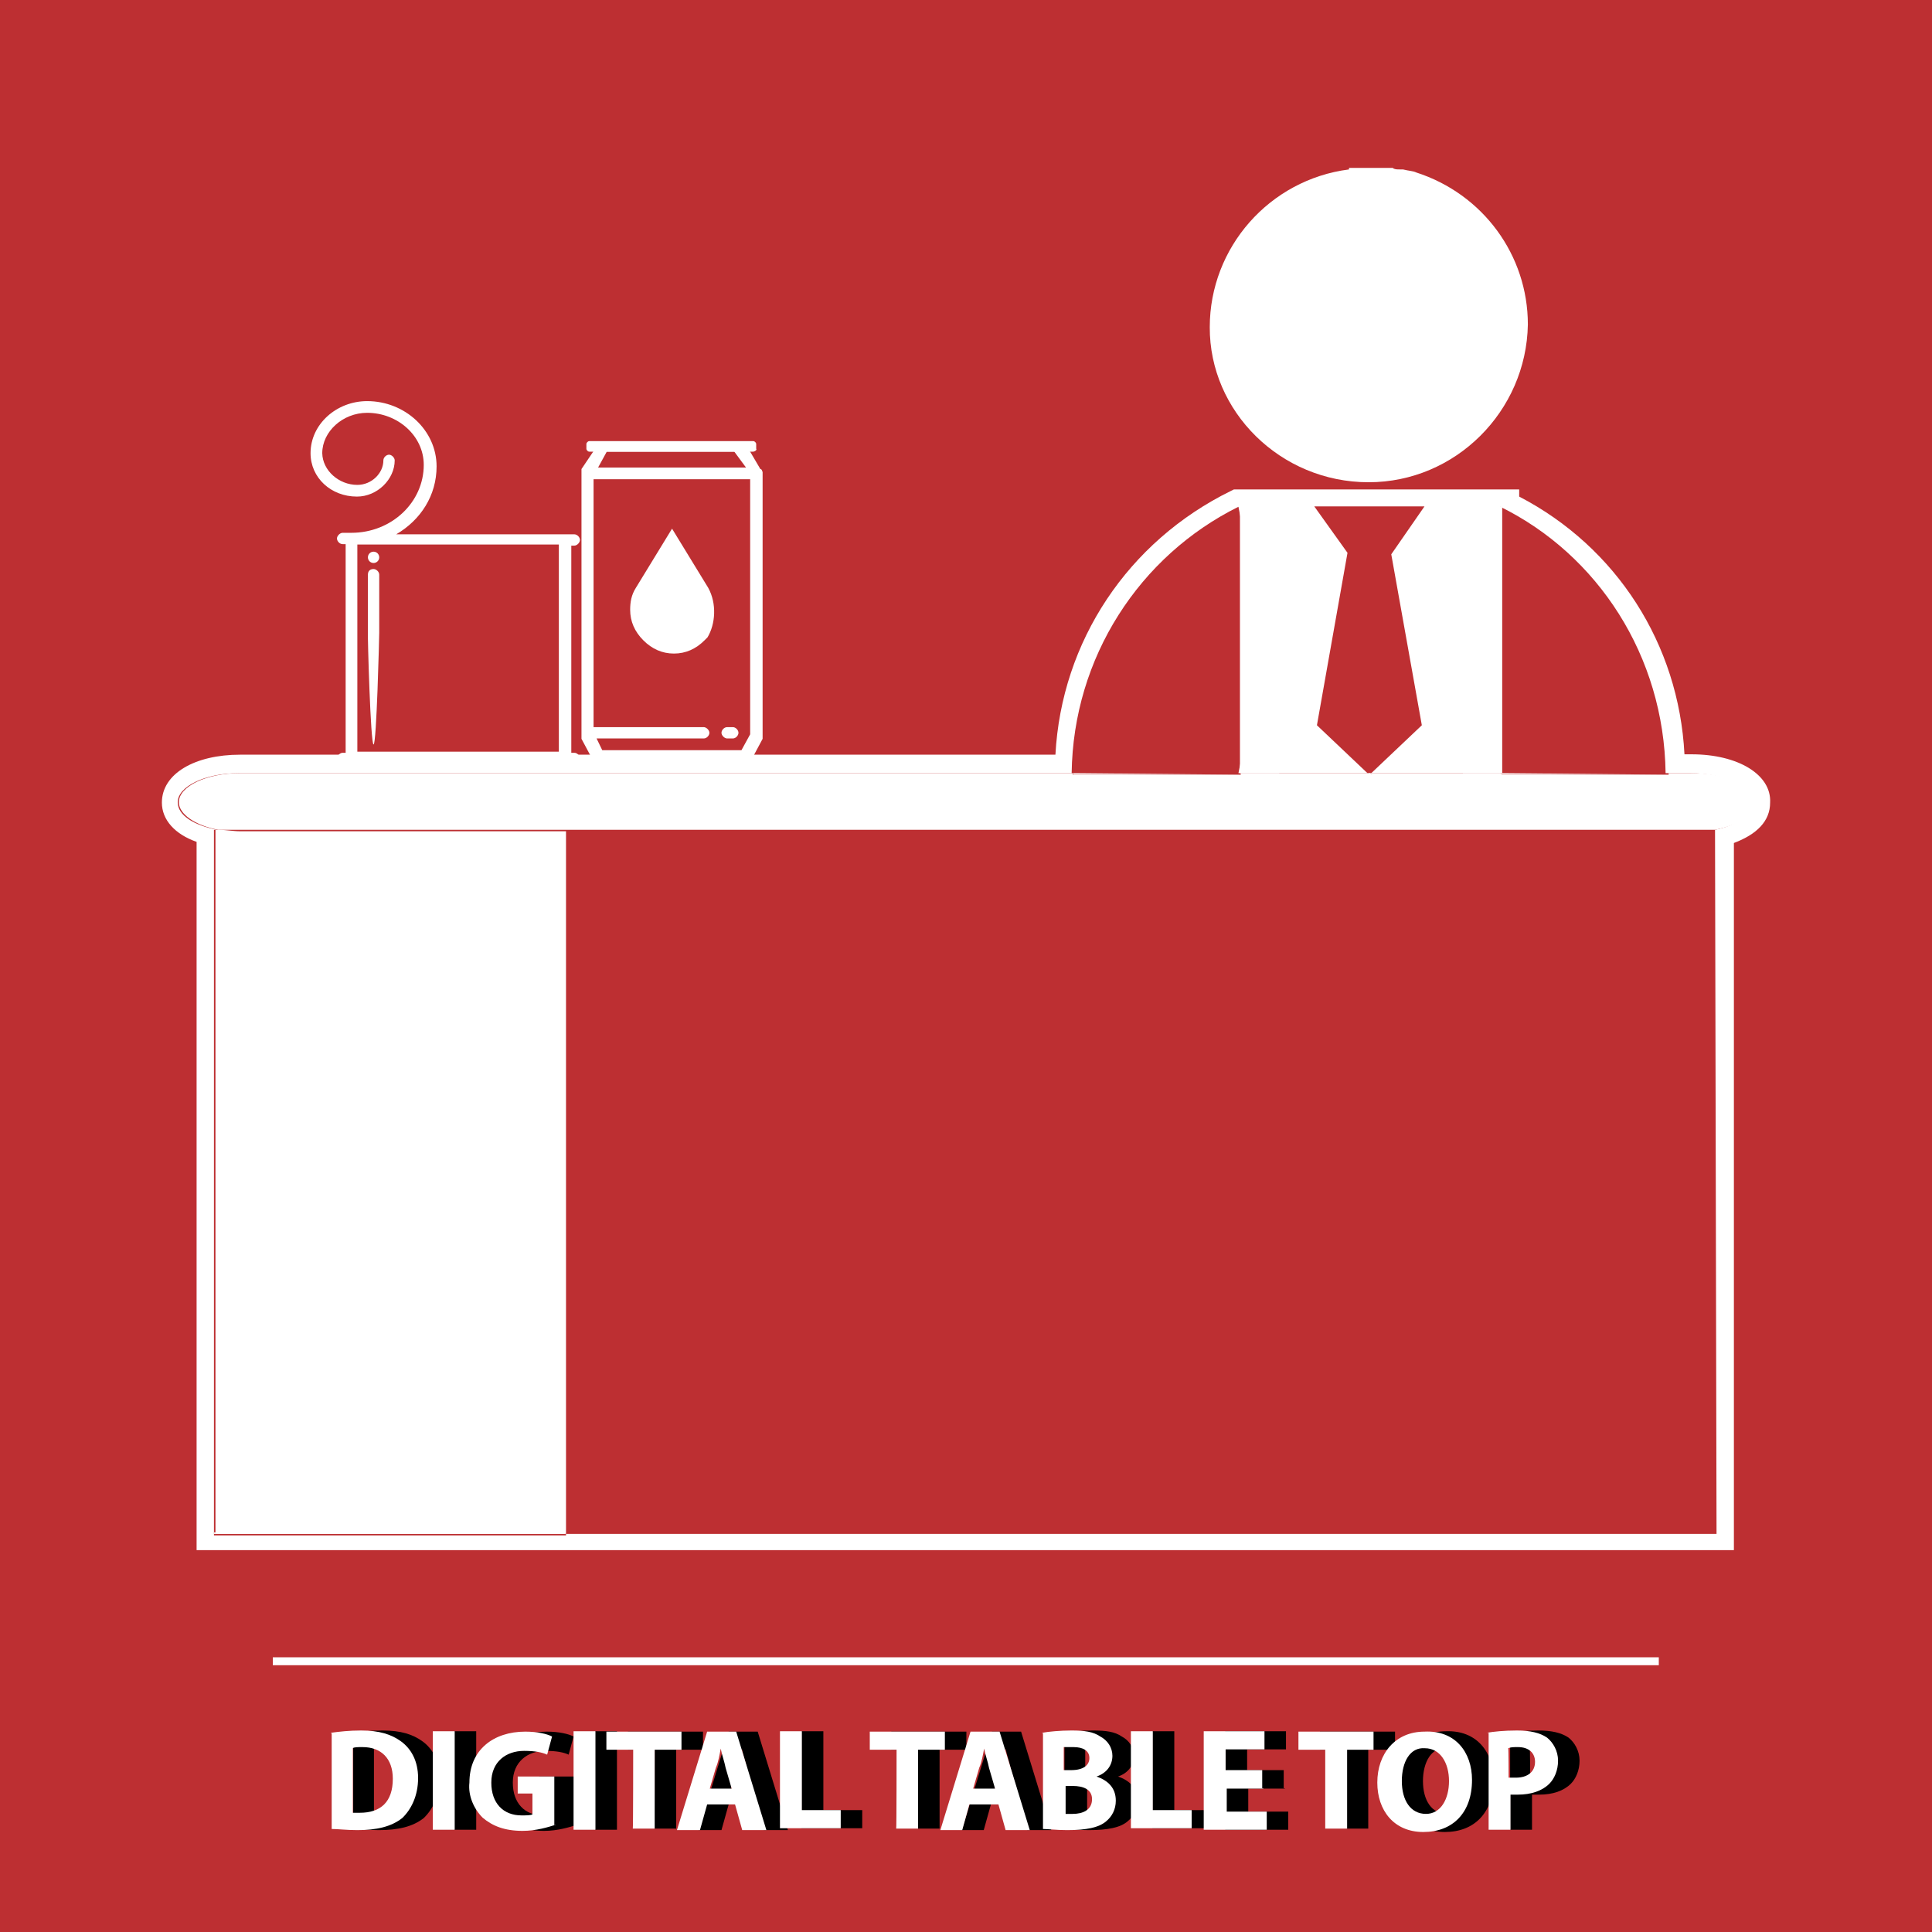 <?xml version="1.0" encoding="utf-8"?>
<!-- Generator: Adobe Illustrator 19.0.0, SVG Export Plug-In . SVG Version: 6.00 Build 0)  -->
<svg version="1.1" id="Layer_1" xmlns="http://www.w3.org/2000/svg" xmlns:xlink="http://www.w3.org/1999/xlink" x="0px" y="0px"
	 viewBox="-417 141 512 512" style="enable-background:new -417 141 512 512;" xml:space="preserve">
<style type="text/css">
	.st0{fill-rule:evenodd;clip-rule:evenodd;fill:#BD2F32;}
	.st1{fill:#FFFFFF;}
</style>
<g id="XMLID_29_">
	<rect id="XMLID_28_" x="-417" y="141" class="st0" width="512" height="512"/>
	<g id="XMLID_30_">
		<rect id="XMLID_31_" x="-344.7" y="580.2" class="st1" width="367.3" height="2.1"/>
	</g>
</g>
<g>
	<rect id="XMLID_561_" x="-29.3" y="275.3" class="st1" width="10.4" height="70.6"/>
	<path id="XMLID_248_" class="st1" d="M-54.3,268.8c23,0,41.8-18.8,42.2-41.8l0,0c0-18.4-11.9-34.6-29.6-40.3
		c-0.8-0.4-1.9-0.4-3.5-0.8c0,0-0.4,0-0.8,0c-0.8,0-1.5,0-1.9-0.4h-0.8c-0.4,0-0.8,0-1.2,0c-1.5,0-2.7,0-4.2,0h-5.4v0.4
		c-21.1,2.7-36.9,20.7-36.9,41.8C-96.5,250-77.7,268.8-54.3,268.8z"/>
	<rect id="XMLID_559_" x="-88.4" y="275.3" class="st1" width="10.4" height="70.6"/>
	<path id="XMLID_256_" class="st1" d="M31.3,340.9h-1.9c-1.5-29.2-18-54.9-43.8-68.3v-1.9h-15.4h-0.4H-90l-0.8,0.4
		c-27.3,13.4-44.9,39.9-46.5,69.9h-216.1c-11.9,0-20.7,5-20.7,12.7c0,4.6,3.5,8.4,9.2,10.4v187.7H42.5V364.4
		c6.1-2.3,9.6-5.8,9.6-10.7C52.5,346.3,43.6,340.9,31.3,340.9z M37.5,360.9L37.5,360.9l0.4,186.6H-267v0.4h-93.3v-0.4V360.9h0.8
		c-6.1-1.2-10.4-3.8-10.4-7.3c0-4.2,7.3-7.7,16.1-7.7H-133c0.4-30.7,18-57.6,44.2-70.6l6.9,35.7l-6.9,34.9h34.2l-13.4-12.7l8.1-45.7
		l0,0l-8.8-12.3h14.6l0,0h14.6l-8.8,12.7l8.1,45.3l-13.4,12.7h34.2l-6.9-34.9l6.9-35.7C6.4,288,24,314.8,24.4,345.9H31
		c8.8,0,16.1,3.5,16.1,7.7C47.5,356.7,43.2,359.8,37.5,360.9z"/>
	<polygon id="XMLID_257_" class="st1" points="-53.9,346.3 -53.9,346.3 -53.5,346.3 -53.5,346.3 -53.1,345.9 -54.3,345.9 	"/>
	<path id="XMLID_258_" class="st1" d="M-88.4,346.3L-88.4,346.3l-44.2-0.4v0.4H-88.4z"/>
	<path id="XMLID_475_" class="st1" d="M25.2,346.3L25.2,346.3l-44.2-0.4v0.4H25.2z"/>
	<path id="XMLID_476_" class="st1" d="M31.7,345.9h-6.5v0.4H-19v-0.4h-34.2l-0.4,0.4l0,0l0,0l0,0l0,0l-0.4-0.4h-34.2v0.4h-44.5v-0.4
		h-220.8c-8.8,0-16.1,3.5-16.1,7.7c0,3.1,4.2,6.1,10.4,7.3h92.1H37.5c6.1-1.2,10.4-3.8,10.4-7.3C47.8,349.4,40.6,345.9,31.7,345.9z"
		/>
	<rect id="XMLID_482_" x="-360.3" y="547.1" class="st1" width="92.9" height="0.4"/>
	<path id="XMLID_483_" class="st1" d="M-353.3,361.3c-1.9,0-3.8-0.4-5.8-0.4h-0.8v186.6h92.9V361.3H-353.3z"/>
	<g id="XMLID_516_">
		<path id="XMLID_517_" class="st1" d="M-215.5,265.3l-2.7-4.6c-0.4-0.4-0.8-0.8-1.2-0.8h-39.2c-0.4,0-1.2,0-1.2,0.8l-3.1,4.6
			c0,0,0,0.4,0,0.8V336c0,0,0,0.4,0,0.8l3.1,5.8c0,0.4,0.8,0.8,1.5,0.8h38.8c0.4,0,1.2-0.4,1.5-0.8l3.1-5.8c0,0,0-0.4,0-0.8v-69.9
			C-215.1,265.7-215.1,265.3-215.5,265.3z M-256.2,260.7h33.8l3.1,4.2h-39.2L-256.2,260.7z M-220.5,339.8h-36.9l-1.5-3.1h28.4
			c0.8,0,1.5-0.8,1.5-1.5s-0.8-1.5-1.5-1.5h-29.2V268h41.5v67.6L-220.5,339.8z"/>
	</g>
	<g id="XMLID_514_">
		<path id="XMLID_515_" class="st1" d="M-222.8,333.7h-1.5c-0.8,0-1.5,0.8-1.5,1.5s0.8,1.5,1.5,1.5h1.5c0.8,0,1.5-0.8,1.5-1.5
			S-222,333.7-222.8,333.7z"/>
	</g>
	<path id="XMLID_513_" class="st1" d="M-229.3,296.8l-9.6-15.7l-9.6,15.7c-1.2,1.9-1.5,3.8-1.5,5.8c0,3.1,1.2,5.8,3.5,8.1
		s5,3.5,8.1,3.5c3.1,0,5.8-1.2,8.1-3.5c0,0,0.4-0.4,0.8-0.8C-227.4,306.4-227,301-229.3,296.8z"/>
	<path id="XMLID_508_" class="st1" d="M-217.4,260.7h-43.4c-0.4,0-0.8-0.4-0.8-0.8v-1.2c0-0.4,0.4-0.8,0.8-0.8h43.4
		c0.4,0,0.8,0.4,0.8,0.8v1.2C-216.3,260.3-217.1,260.7-217.4,260.7z"/>
	<path id="XMLID_506_" class="st1" d="M-346.1,248.4"/>
	<g id="XMLID_499_">
		<g id="XMLID_500_">
			<path id="XMLID_501_" class="st1" d="M-318,338.3c0.8,0,1.5-28.8,1.5-29.6v-15.4c0-0.8-0.8-1.5-1.5-1.5c-0.8,0-1.5,0.4-1.5,1.5
				v15.4C-319.6,309.5-318.8,338.3-318,338.3z"/>
		</g>
	</g>
	<g id="XMLID_497_">
		<ellipse id="XMLID_498_" class="st1" cx="-318" cy="288.7" rx="1.5" ry="1.5"/>
	</g>
	<g id="XMLID_492_">
		<g id="XMLID_493_">
			<path id="XMLID_494_" class="st1" d="M-322.3,269.5c3.8,0,6.9-3.1,6.9-6.5c0-0.8,0.8-1.5,1.5-1.5s1.5,0.8,1.5,1.5
				c0,5-4.6,9.6-10,9.6c-6.9,0-12.3-5-12.3-11.5c0-7.7,6.9-13.8,15-13.8c10,0,18.4,7.7,18.4,17.3c0,7.7-4.2,14.2-10.7,18h47.2
				c0.8,0,1.5,0.8,1.5,1.5s-0.8,1.5-1.5,1.5h-0.8v54.9h0.8c0.8,0,1.5,0.8,1.5,1.5s-0.8,1.5-1.5,1.5h-61.4c-0.8,0-1.5-0.8-1.5-1.5
				s0.8-1.5,1.5-1.5h0.8v-55.3h-0.8c-0.8,0-1.5-0.8-1.5-1.5s0.8-1.5,1.5-1.5h2.3c10.7,0,19.2-8.1,19.2-18c0-7.7-6.9-13.8-15-13.8
				c-6.5,0-11.9,5-11.9,10.7C-331.5,265.7-327.2,269.5-322.3,269.5z M-268.9,340.2v-54.9h-53.4v54.9H-268.9z"/>
		</g>
	</g>
</g>
<g>
	<path d="M-323.6,600.2c2.3-0.3,4.8-0.6,8-0.6c4.8,0,8,1,10.6,2.9c2.6,1.9,4.5,5.1,4.5,9.7c0,4.8-1.9,8.4-4.2,10.6
		c-2.9,2.3-6.8,3.2-11.9,3.2c-2.9,0-5.1-0.3-6.8-0.3v-25.4H-323.6z M-317.9,621.4c0.6,0,1.3,0,1.9,0c5.5,0,8.7-2.9,8.7-9
		c0-5.5-3.2-8.4-8-8.4c-1.3,0-2.3,0-2.6,0.3V621.4z"/>
	<path d="M-290.8,599.8v26.1h-5.8v-26.1H-290.8z"/>
	<path d="M-264.1,624.6c-1.9,0.6-5.1,1.6-8.7,1.6c-4.8,0-8-1.3-10.6-3.5c-2.3-2.3-3.9-5.8-3.5-9.3c0-8.7,6.4-13.5,14.8-13.5
		c3.2,0,5.8,0.6,7.1,1.3l-1.3,4.8c-1.3-0.6-3.2-1-6.1-1c-4.8,0-8.7,2.9-8.7,8.4s3.2,8.7,8,8.7c1.3,0,2.6,0,2.9-0.3v-5.5h-3.9v-4.5
		h9.7v12.9H-264.1z"/>
	<path d="M-253.5,599.8v26.1h-5.8v-26.1H-253.5z"/>
	<path d="M-243.5,604.7h-7.1v-4.8h19.9v4.8h-7.1v20.9h-5.8C-243.5,625.6-243.5,604.7-243.5,604.7z"/>
	<path d="M-223.9,619.2l-1.9,6.8h-6.1l8-26.1h7.7l8,26.1h-6.4l-1.9-6.8H-223.9z M-217.5,615l-1.6-5.5c-0.3-1.6-1-3.5-1.3-5.1l0,0
		c-0.3,1.6-0.6,3.5-1.3,5.1l-1.6,5.5H-217.5z"/>
	<path d="M-204.6,599.8h5.8v20.9h10.3v4.8h-16.1V599.8z"/>
	<path d="M-173.7,604.7h-7.1v-4.8h19.9v4.8h-7.1v20.9h-5.8C-173.7,625.6-173.7,604.7-173.7,604.7z"/>
	<path d="M-154.4,619.2l-1.9,6.8h-5.8l8-26.1h7.7l8,26.1h-6.4l-1.9-6.8H-154.4z M-147.6,615l-1.6-5.5c-0.3-1.6-1-3.5-1.3-5.1l0,0
		c-0.3,1.6-0.6,3.5-1.3,5.1l-1.6,5.5H-147.6z"/>
	<path d="M-135.1,600.2c1.6-0.3,4.8-0.6,7.7-0.6c3.5,0,5.8,0.3,7.7,1.6c1.9,1,3.2,2.9,3.2,5.1c0,2.3-1.3,4.5-4.2,5.5l0,0
		c2.9,1,5.1,2.9,5.1,6.4c0,2.3-1,4.2-2.6,5.5c-1.9,1.6-5.1,2.3-10.3,2.3c-2.9,0-5.1-0.3-6.4-0.3v-25.4H-135.1z M-129.3,610.1h1.9
		c3.2,0,4.8-1.3,4.8-3.2c0-1.9-1.6-2.9-4.2-2.9c-1.3,0-1.9,0-2.6,0V610.1z M-129.3,621.7c0.6,0,1.3,0,2.3,0c2.6,0,5.1-1,5.1-3.9
		c0-2.6-2.3-3.5-5.1-3.5h-1.9v7.4H-129.3z"/>
	<path d="M-111.6,599.8h5.8v20.9h10.3v4.8h-16.1V599.8z"/>
	<path d="M-76.5,615h-9.7v6.1h10.6v4.8h-16.7v-26.1h16.1v4.8h-10.3v5.5h9.7v4.8H-76.5z"/>
	<path d="M-60.1,604.7h-7.1v-4.8h19.9v4.8h-7.1v20.9h-5.8V604.7z"/>
	<path d="M-21.2,612.7c0,8.7-5.1,13.8-12.9,13.8s-12.2-5.8-12.2-13.2c0-7.7,4.8-13.5,12.5-13.5C-25.7,599.5-21.2,605.3-21.2,612.7z
		 M-39.9,613c0,5.1,2.3,8.7,6.4,8.7c3.9,0,6.1-3.9,6.1-8.7s-2.3-8.7-6.4-8.7C-37.6,604-39.9,607.9-39.9,613z"/>
	<path d="M-17.3,600.2c1.9-0.3,4.5-0.6,8-0.6s6.1,0.6,8,1.9c1.6,1.3,2.9,3.5,2.9,6.1s-1,4.8-2.3,6.1c-1.9,1.9-4.8,2.9-8.4,2.9
		c-0.6,0-1.6,0-1.9,0v9.3h-5.8v-25.7H-17.3z M-11.5,612.1c0.6,0,1,0,1.9,0c3.2,0,5.1-1.6,5.1-4.2c0-2.3-1.6-3.9-4.5-3.9
		c-1.3,0-1.9,0-2.6,0.3C-11.5,604.4-11.5,612.1-11.5,612.1z"/>
</g>
<g>
	<path class="st1" d="M-329.3,600.2c2.3-0.3,4.8-0.6,8-0.6c4.8,0,8,1,10.6,2.9c2.6,1.9,4.5,5.1,4.5,9.7c0,4.8-1.9,8.4-4.2,10.6
		c-2.9,2.3-6.8,3.2-11.9,3.2c-2.9,0-5.1-0.3-6.8-0.3v-25.4H-329.3z M-323.5,621.4c0.6,0,1.3,0,1.9,0c5.5,0,8.7-2.9,8.7-9
		c0-5.5-3.2-8.4-8-8.4c-1.3,0-2.3,0-2.6,0.3V621.4z"/>
	<path class="st1" d="M-296.5,599.8v26.1h-5.8v-26.1H-296.5z"/>
	<path class="st1" d="M-269.8,624.6c-1.9,0.6-5.1,1.6-8.7,1.6c-4.8,0-8-1.3-10.6-3.5c-2.3-2.3-3.9-5.8-3.5-9.3
		c0-8.7,6.4-13.5,14.8-13.5c3.2,0,5.8,0.6,7.1,1.3l-1.3,4.8c-1.3-0.6-3.2-1-6.1-1c-4.8,0-8.7,2.9-8.7,8.4s3.2,8.7,8,8.7
		c1.3,0,2.6,0,2.9-0.3v-5.5h-3.9v-4.5h9.7v12.9H-269.8z"/>
	<path class="st1" d="M-259.2,599.8v26.1h-5.8v-26.1H-259.2z"/>
	<path class="st1" d="M-249.2,604.7h-7.1v-4.8h19.9v4.8h-7.1v20.9h-5.8C-249.2,625.6-249.2,604.7-249.2,604.7z"/>
	<path class="st1" d="M-229.6,619.2l-1.9,6.8h-6.1l8-26.1h7.7l8,26.1h-6.4l-1.9-6.8H-229.6z M-223.1,615l-1.6-5.5
		c-0.3-1.6-1-3.5-1.3-5.1l0,0c-0.3,1.6-0.6,3.5-1.3,5.1l-1.6,5.5H-223.1z"/>
	<path class="st1" d="M-210.3,599.8h5.8v20.9h10.3v4.8h-16.1V599.8z"/>
	<path class="st1" d="M-179.4,604.7h-7.1v-4.8h19.9v4.8h-7.1v20.9h-5.8C-179.4,625.6-179.4,604.7-179.4,604.7z"/>
	<path class="st1" d="M-160.1,619.2l-1.9,6.8h-5.8l8-26.1h7.7l8,26.1h-6.4l-1.9-6.8H-160.1z M-153.3,615l-1.6-5.5
		c-0.3-1.6-1-3.5-1.3-5.1l0,0c-0.3,1.6-0.6,3.5-1.3,5.1l-1.6,5.5H-153.3z"/>
	<path class="st1" d="M-140.8,600.2c1.6-0.3,4.8-0.6,7.7-0.6c3.5,0,5.8,0.3,7.7,1.6c1.9,1,3.2,2.9,3.2,5.1c0,2.3-1.3,4.5-4.2,5.5
		l0,0c2.9,1,5.1,2.9,5.1,6.4c0,2.3-1,4.2-2.6,5.5c-1.9,1.6-5.1,2.3-10.3,2.3c-2.9,0-5.1-0.3-6.4-0.3v-25.4H-140.8z M-135,610.1h1.9
		c3.2,0,4.8-1.3,4.8-3.2c0-1.9-1.6-2.9-4.2-2.9c-1.3,0-1.9,0-2.6,0V610.1z M-135,621.7c0.6,0,1.3,0,2.3,0c2.6,0,5.1-1,5.1-3.9
		c0-2.6-2.3-3.5-5.1-3.5h-1.9v7.4H-135z"/>
	<path class="st1" d="M-117.3,599.8h5.8v20.9h10.3v4.8h-16.1V599.8z"/>
	<path class="st1" d="M-82.2,615h-9.7v6.1h10.6v4.8H-98v-26.1h16.1v4.8h-10.3v5.5h9.7v4.8H-82.2z"/>
	<path class="st1" d="M-65.8,604.7h-7.1v-4.8h19.9v4.8H-60v20.9h-5.8V604.7z"/>
	<path class="st1" d="M-26.9,612.7c0,8.7-5.1,13.8-12.9,13.8S-52,620.8-52,613.4c0-7.7,4.8-13.5,12.5-13.5
		C-31.4,599.5-26.9,605.3-26.9,612.7z M-45.5,613c0,5.1,2.3,8.7,6.4,8.7c3.9,0,6.1-3.9,6.1-8.7s-2.3-8.7-6.4-8.7
		C-43.3,604-45.5,607.9-45.5,613z"/>
	<path class="st1" d="M-23,600.2c1.9-0.3,4.5-0.6,8-0.6s6.1,0.6,8,1.9c1.6,1.3,2.9,3.5,2.9,6.1s-1,4.8-2.3,6.1
		c-1.9,1.9-4.8,2.9-8.4,2.9c-0.6,0-1.6,0-1.9,0v9.3h-5.8v-25.7H-23z M-17.2,612.1c0.6,0,1,0,1.9,0c3.2,0,5.1-1.6,5.1-4.2
		c0-2.3-1.6-3.9-4.5-3.9c-1.3,0-1.9,0-2.6,0.3C-17.2,604.4-17.2,612.1-17.2,612.1z"/>
</g>
</svg>

